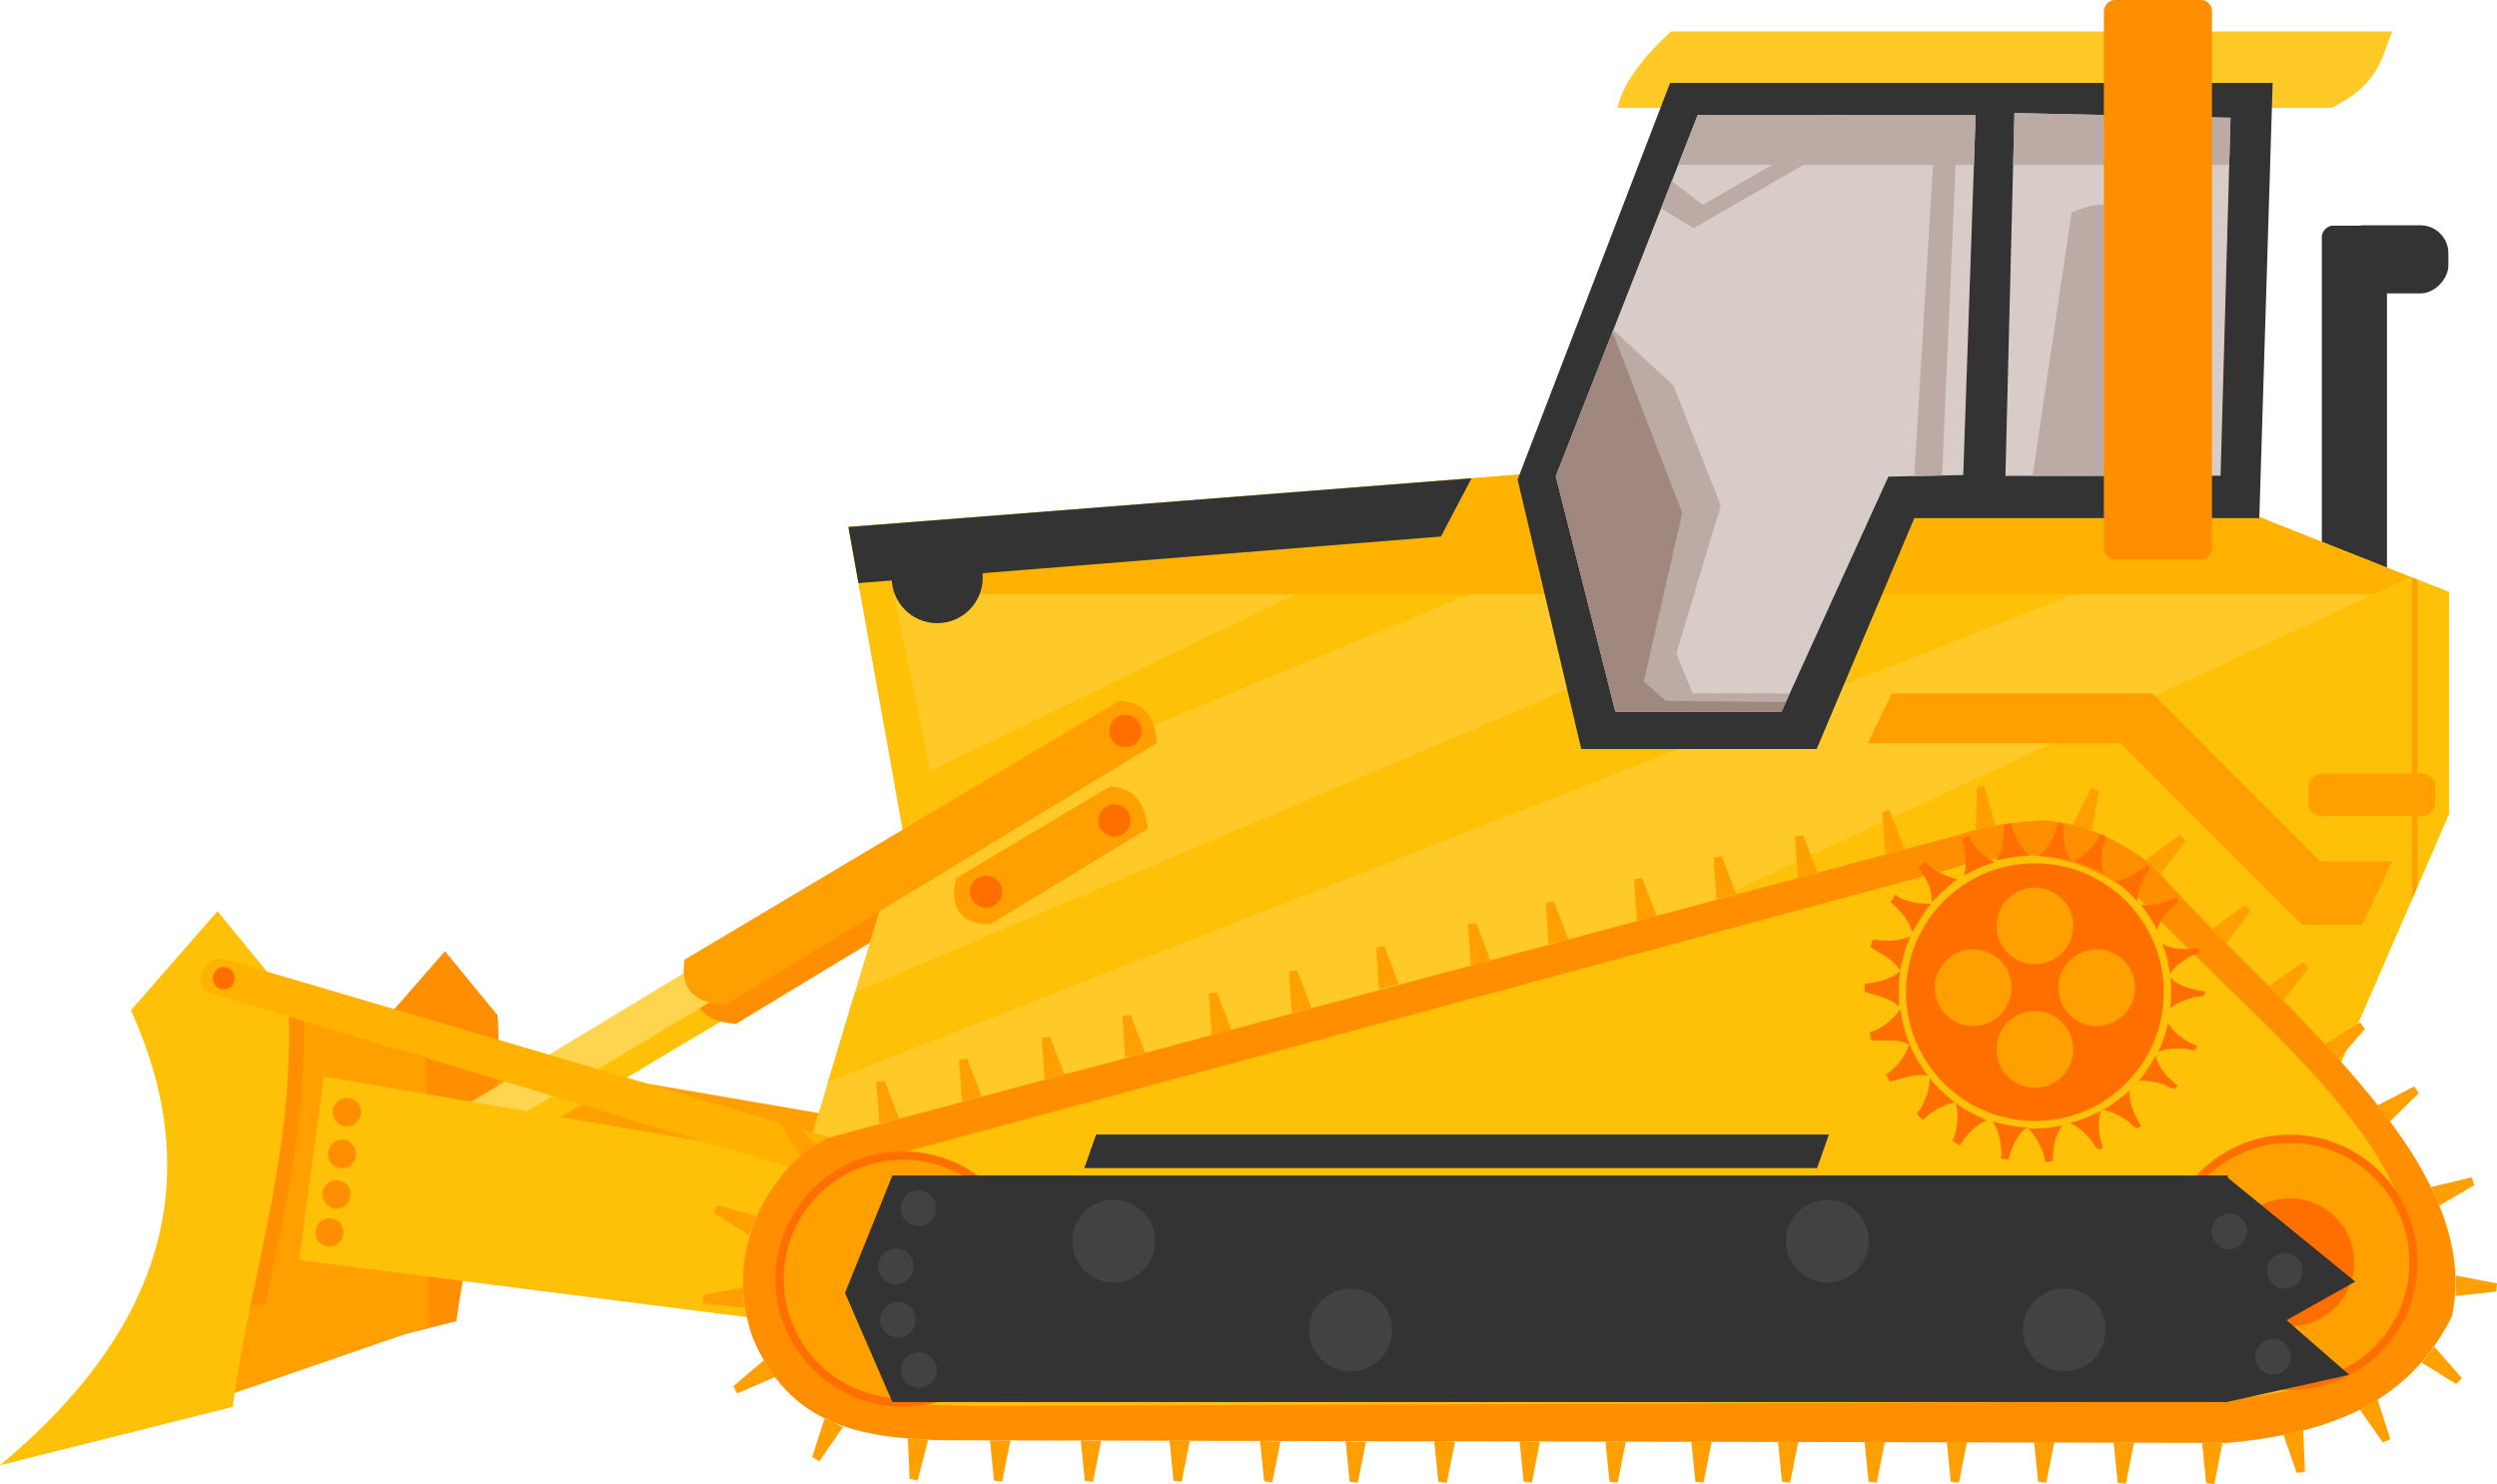 <?xml version="1.0" encoding="UTF-8" standalone="no"?>
<svg
   xmlns:dc="http://purl.org/dc/elements/1.1/"
   xmlns:cc="http://creativecommons.org/ns#"
   xmlns:rdf="http://www.w3.org/1999/02/22-rdf-syntax-ns#"
   xmlns:svg="http://www.w3.org/2000/svg"
   xmlns="http://www.w3.org/2000/svg"
   xmlns:sodipodi="http://sodipodi.sourceforge.net/DTD/sodipodi-0.dtd"
   xmlns:inkscape="http://www.inkscape.org/namespaces/inkscape"
   width="240.41mm"
   height="142.907mm"
   version="1.1"
   viewBox="0 0 851.846 506.371"
   id="svg262"
   sodipodi:docname="logo-bulldozer.svg"
   inkscape:version="0.92.3 (2405546, 2018-03-11)">
  <defs
     id="defs266" />
  <sodipodi:namedview
     pagecolor="#ffffff"
     bordercolor="#666666"
     borderopacity="1"
     objecttolerance="10"
     gridtolerance="10"
     guidetolerance="10"
     inkscape:pageopacity="0"
     inkscape:pageshadow="2"
     inkscape:window-width="1920"
     inkscape:window-height="1015"
     id="namedview264"
     showgrid="false"
     fit-margin-top="0"
     fit-margin-left="0"
     fit-margin-right="0"
     fit-margin-bottom="0"
     inkscape:zoom="0.2928921"
     inkscape:cx="450.15696"
     inkscape:cy="274.76385"
     inkscape:window-x="1920"
     inkscape:window-y="0"
     inkscape:window-maximized="1"
     inkscape:current-layer="svg262" />
  <g
     id="g250"
     transform="matrix(-1,0,0,1,766.837,-421.8)">
    <rect
       id="rect4"
       style="color:#000000;isolation:auto;mix-blend-mode:normal;solid-color:#000000;fill:#333333;color-rendering:auto;image-rendering:auto;shape-rendering:auto"
       ry="3.745"
       height="147.48"
       width="22.223"
       y="498.8"
       x="-47.477" />
    <path
       style="fill:#ffa000;fill-rule:evenodd"
       inkscape:connector-curvature="0"
       id="path6"
       d="m 400.83,816.47 206.54,-35.462 8.427,62.676 -220.15,28.05 z" />
    <path
       style="fill:#ffc107;fill-rule:evenodd"
       inkscape:connector-curvature="0"
       id="path8"
       d="m 388.29,675.27 229.39,138.86 c 4.444,2.521 2.202,13.694 -4.442,11.338 l -236.66,-141.4 z" />
    <path
       style="fill:#ff8f00;fill-rule:evenodd"
       inkscape:connector-curvature="0"
       id="path10"
       d="m 386.06,671.01 143.1,85.26 c 1.376,8.69 -2.145,14.251 -13.431,14.852 L 367.909,681.62 Z" />
    <path
       style="fill:#ff8f00;fill-rule:evenodd"
       inkscape:connector-curvature="0"
       id="path12"
       d="m 615.04,746.34 22.036,25.228 c -19.757,43.525 -7.476,81.968 33.348,115.88 L 611.159,872.58 c -4.698,-34.778 -16.285,-65.833 -14.094,-104.33 z" />
    <path
       style="fill:#ffa000;fill-rule:evenodd"
       inkscape:connector-curvature="0"
       id="path14"
       d="m 679.23,764.3 c -3.482,0.611 -57.716,18.844 -57.716,18.844 l -0.685,91.181 75.774,26.119 z" />
    <path
       style="fill:#ffca28;fill-rule:evenodd"
       inkscape:connector-curvature="0"
       id="path16"
       d="m 238.5,582.92 238.9,18.688 -18.688,104.05 46.467,154.55 H 1.109 l -69.701,-160.61 v -75.761 l 77.782,-30.81 126.77,-7.576 57.579,82.327 z" />
    <path
       style="fill:#ffc107;fill-rule:evenodd"
       inkscape:connector-curvature="0"
       id="path18"
       d="m 238.5,582.92 -20.613,38.91 42.111,0.533 198.89,82.301 2.531,-14.094 -222.52,-107.62 -0.402,-0.031 z m -102.53,2.525 -126.77,7.576 -15.307,6.062 490.46,191.84 -9.193,-30.578 -269.88,-114.7 -11.725,22.133 -26.984,-38.584 -19.422,-8.254 13.771,0.174 -24.943,-35.664 z" />
    <path
       style="fill:#ffb300;fill-rule:evenodd"
       inkscape:connector-curvature="0"
       id="path20"
       d="m 238.5,582.92 -22.062,41.645 h 256.84 l 4.123,-22.957 -238.9,-18.688 z m -102.53,2.525 -126.77,7.576 -77.783,30.809 v 0.734 h 231.92 l -27.359,-39.119 z" />
    <path
       style="fill:#ffc107;fill-rule:evenodd"
       inkscape:connector-curvature="0"
       id="path22"
       d="m -55.578,618.68 -13.008,5.152 v 75.762 l 69.701,160.62 h 463.88 l -520.57,-241.53 z" />
    <path
       style="fill:#ffca28;fill-rule:evenodd"
       inkscape:connector-curvature="0"
       id="path24"
       d="m -28.571,458.59 h 243.57 c -1.773,-9.029 -10.253,-18.803 -18.214,-26.071 h -246.07 c 3.678,8.921 4.377,18.055 20.714,26.071 z" />
    <path
       style="fill:#333333;fill-rule:evenodd"
       inkscape:connector-curvature="0"
       id="path26"
       d="m -8.481,450.08 h 205.57 l 52.023,135.36 -21.718,91.924 h -80.307 l -33.335,-78.792 h -117.68 z" />
    <path
       style="fill:#ff8f00;fill-rule:evenodd"
       inkscape:connector-curvature="0"
       id="path28"
       d="m 679.23,764.3 c -1.114,0.195 -7.92,2.375 -15.98,5.002 -0.871,35.222 6.531,65.974 12.934,97.266 l 17.895,2.812 -14.848,-105.08 z" />
    <path
       style="fill:#ffc107;fill-rule:evenodd"
       inkscape:connector-curvature="0"
       id="path30"
       d="m 692.66,732.71 29.517,33.793 c -26.465,58.302 -10.014,109.8 44.67,155.23 L 687.46,901.817 c -6.293,-46.585 -21.814,-88.184 -18.88,-139.76 z" />
    <path
       style="fill:#ffd54f;fill-rule:evenodd"
       inkscape:connector-curvature="0"
       id="path32"
       d="M 387.24,665.25 625.1,809.24 c 4.608,2.614 2.283,14.2 -4.606,11.757 l -245.4,-146.62 z" />
    <path
       style="fill:#ffc107;fill-rule:evenodd"
       inkscape:connector-curvature="0"
       id="path34"
       d="m 449.82,824.55 206.54,-35.462 8.427,62.676 -220.15,28.05 z" />
    <path
       style="fill:#ffb300;fill-rule:evenodd"
       inkscape:connector-curvature="0"
       id="path36"
       d="M 423.69,827.59 690.4,749.003 c 5.037,-1.641 12.027,7.888 5.577,11.328 l -273.73,82.384 z" />
    <path
       style="fill:#ff8f00;fill-rule:evenodd"
       inkscape:connector-curvature="0"
       id="path38"
       d="m 32.935,716.51 c 13.79,-9.357 21.602,-13.363 36.871,-14.9 10.147,0.913 20.221,1.88 27.732,4.771 l 386.75,103.63 c 17.842,8.398 36.926,36.882 25.714,68.393 -12.48,29.193 -35.251,33.983 -64.464,34.821 l -438.75,0.893 c -34.224,-3.19 -61.593,-13.281 -76.429,-43.214 -11.439,-53.825 60.424,-105.91 102.58,-154.4 z" />
    <path
       style="fill:#ffc107;fill-rule:evenodd"
       inkscape:connector-curvature="0"
       id="path40"
       d="m 466.8,600.78 -21.32,104.09 14.428,4.738 -1.19,-3.957 18.688,-104.04 -10.605,-0.83 z" />
    <path
       style="fill:#ffa000;fill-rule:evenodd"
       inkscape:connector-curvature="0"
       id="path42"
       d="m 384.93,660.83 148.38,88.408 c 1.427,9.011 -2.224,14.777 -13.926,15.401 l -147.35,-89.397 c 1.092,-6.864 2.563,-13.485 12.893,-14.411 z" />
    <path
       style="fill:#ffc107;fill-rule:evenodd"
       inkscape:connector-curvature="0"
       id="path44"
       d="m 38.174,727.22 c 13.265,-8.52 20.781,-12.168 35.468,-13.567 9.761,0.831 19.452,1.712 26.677,4.344 l 366.5,99.183 c 20.378,6.397 41.057,28.76 30.272,57.452 -12.005,26.581 -33.91,26.121 -62.013,26.884 L 14.028,900.079 c -32.923,-2.905 -54.904,-7.521 -69.175,-34.777 -11.004,-49.009 52.769,-93.934 93.319,-138.08 z" />
    <path
       style="fill:#d7ccc8;fill-rule:evenodd"
       inkscape:connector-curvature="0"
       id="path46"
       d="m 92.857,461.09 h 94.821 l 48.393,123.21 -20.357,80.393 -56.642,-0.105 -36.456,-80.162 -25.537,-0.536 z" />
    <path
       style="fill:#d7ccc8;fill-rule:evenodd"
       inkscape:connector-curvature="0"
       id="path48"
       d="m 82.685,584.18 -3.066,-123.81 -73.726,1.607 3.393,122.14 z" />
    <g
       style="fill:#ff6f00"
       id="g54"
       transform="matrix(0.5,0.866,-0.866,0.5,-167.67,647.35)">
      <path
         inkscape:connector-curvature="0"
         id="path50"
         d="m 230.14,-208.48 c -1.693,3.955 -3.781,8.03 -7.39,10.568 3.935,0.236 8.777,1.88 11.847,2.712 -2.184,-3.85 -1.617,-8.697 -1.839,-12.688 -0.843,-0.093 -1.86,-0.604 -2.618,-0.592 z m -29.298,1.175 c -1.037,0.904 -3.711,0.063 -2.305,2.133 0.89,3.713 0.273,8.366 -0.726,11.432 3.373,-1.691 8.431,-2.837 11.203,-3.777 -4.068,-1.955 -6.246,-6.156 -8.172,-9.788 z m 57.31,13.71 c -3.182,3.099 -8.181,4.796 -12.181,5.058 3.288,2.68 6.414,5.71 8.956,9.055 -0.022,-4.636 3.381,-8.661 5.258,-12.228 -0.699,-0.584 -1.5,-1.212 -2.033,-1.885 z m -84.449,4.149 c -0.506,1.099 -2.542,1.944 -0.686,2.769 2.707,2.839 4.832,6.377 5.482,10.286 1.928,-3.279 4.79,-6.536 7.162,-9.063 -4.299,0.127 -8.454,-1.675 -11.959,-3.992 z m 87.843,22.027 c 1.479,3.364 2.106,8.319 2.836,11.001 2.575,-3.405 6.691,-5.347 10.603,-6.54 -0.671,-1.147 -0.299,-3.693 -2.277,-2.58 -3.902,0.014 -8.006,-0.453 -11.417,-2.554 l 0.235,0.616 0.021,0.056 z m -89.046,5.005 c -3.519,2.615 -8.221,3.351 -12.351,3.316 -1.369,2.888 2.551,2.127 4.151,3.153 2.582,0.957 5.062,2.344 6.967,4.361 -0.1,-3.551 0.742,-7.876 1.234,-10.83 z m 90.848,20.437 c -0.905,3.846 -2.221,7.603 -4.049,11.111 4.072,-1.813 8.797,-1.034 12.806,0 -0.127,-1.236 1.95,-2.683 -0.289,-2.918 -3.425,-1.975 -6.557,-4.706 -8.468,-8.193 z m -89.234,6.782 c -1.399,4.022 -5.354,6.925 -8.166,9.297 0.851,2.472 3.439,-0.337 5.234,-0.131 2.496,-0.517 5.109,-0.673 7.611,-0.109 -1.902,-2.816 -3.483,-5.932 -4.679,-9.056 z m 75.636,17.134 c -2.332,2.358 -5.528,4.584 -7.93,6.285 4.294,0.682 7.902,3.888 10.624,6.734 2.87,-1.272 -0.525,-3.742 -0.66,-5.804 -0.886,-2.581 -1.401,-5.332 -1.171,-8.067 l -0.469,0.463 -0.394,0.389 z m -59.025,4.408 c 0.958,4.081 -0.445,8.463 -1.902,12.022 1.843,2.019 2.66,-1.962 4.196,-2.702 1.903,-1.935 4.24,-3.619 6.736,-4.549 -3.209,-1.376 -6.266,-3.105 -9.109,-5.132 l 0.079,0.362 z m 35.144,7.948 c -3.2,0.537 -6.459,0.711 -9.699,0.557 3.157,2.984 4.547,7.518 5.074,11.552 2.925,0.435 1.35,-3.455 2.308,-5.157 0.556,-2.515 1.487,-4.984 3.008,-7.08 l -0.648,0.119 -0.043,0.008 z" />
      <path
         inkscape:connector-curvature="0"
         id="path52"
         d="m 244.58,-203.23 c -2.659,3.382 -5.73,6.778 -9.873,8.295 3.74,1.247 7.992,4.088 10.741,5.686 -1.113,-4.284 0.688,-8.819 1.508,-12.732 -0.79,-0.308 -1.64,-1.065 -2.376,-1.249 z m -28.603,-6.448 c -1.236,0.605 -3.6,-0.899 -2.779,1.464 -0.101,3.817 -1.902,8.151 -3.66,10.855 3.696,-0.76 8.877,-0.558 11.799,-0.749 -3.424,-2.941 -4.44,-7.563 -5.36,-11.57 z m 51.809,28.075 c -3.876,2.17 -9.143,2.516 -13.075,1.732 2.482,3.44 4.717,7.176 6.307,11.064 1.178,-4.484 5.507,-7.491 8.244,-10.45 -0.524,-0.745 -1.135,-1.559 -1.476,-2.347 z m -82.645,-17.849 c -0.773,0.931 -2.959,1.22 -1.379,2.497 1.88,3.443 3.017,7.41 2.633,11.354 2.711,-2.668 6.318,-5.074 9.264,-6.9 -4.186,-0.991 -7.732,-3.806 -10.518,-6.951 z m 79.149,44.012 c 0.558,3.632 -0.119,8.581 -0.108,11.36 3.369,-2.622 7.847,-3.433 11.934,-3.573 -0.351,-1.282 0.667,-3.645 -1.532,-3.081 -3.773,-0.996 -7.616,-2.51 -10.367,-5.422 l 0.067,0.655 0.006,0.06 z m -87.307,-18.213 c -4.076,1.615 -8.808,1.109 -12.788,0.006 -2.07,2.435 1.914,2.715 3.193,4.12 2.247,1.593 4.283,3.574 5.601,6.016 0.823,-3.456 2.755,-7.416 3.995,-10.142 z m 82.463,43.254 c -1.869,3.481 -4.113,6.769 -6.787,9.684 4.402,-0.697 8.765,1.278 12.37,3.315 0.198,-1.227 2.578,-2.087 0.476,-2.893 -2.797,-2.794 -5.116,-6.243 -6.059,-10.105 z m -87.948,-16.545 c -2.393,3.522 -6.963,5.303 -10.294,6.867 0.182,2.608 3.409,0.565 5.089,1.228 2.545,0.147 5.109,0.672 7.38,1.864 -1.108,-3.212 -1.829,-6.632 -2.176,-9.959 z m 68.624,36.127 c -2.863,1.674 -6.526,2.997 -9.287,4.018 3.971,1.77 6.626,5.801 8.52,9.254 3.101,-0.486 0.461,-3.751 0.865,-5.777 -0.187,-2.723 0.026,-5.513 0.957,-8.095 l -0.573,0.326 -0.482,0.274 z m -58.155,-11.019 c -0.131,4.19 -2.62,8.06 -4.948,11.12 1.257,2.427 3.077,-1.207 4.752,-1.524 2.339,-1.377 5.033,-2.398 7.684,-2.651 -2.744,-2.159 -5.248,-4.621 -7.47,-7.315 l -0.018,0.37 z m 31.889,16.773 c -3.23,-0.31 -6.423,-0.985 -9.513,-1.972 2.277,3.699 2.447,8.438 1.911,12.472 2.713,1.177 2.199,-2.988 3.564,-4.383 1.188,-2.285 2.726,-4.43 4.738,-6.06 l -0.657,-0.052 -0.044,-0.003 z" />
    </g>
    <circle
       id="circle56"
       style="color:#000000;isolation:auto;mix-blend-mode:normal;solid-color:#000000;fill:#ff6f00;color-rendering:auto;image-rendering:auto;shape-rendering:auto"
       r="43.962"
       cy="760.32"
       cx="72.63" />
    <circle
       id="circle58"
       style="color:#000000;isolation:auto;mix-blend-mode:normal;solid-color:#000000;fill:#ffa000;stroke:#ff6f00;stroke-width:2.836;color-rendering:auto;image-rendering:auto;shape-rendering:auto"
       r="42.13"
       cy="852.5"
       cx="-14.416" />
    <circle
       id="circle60"
       style="color:#000000;isolation:auto;mix-blend-mode:normal;solid-color:#000000;fill:#ffa000;stroke:#ff6f00;stroke-width:2.836;color-rendering:auto;image-rendering:auto;shape-rendering:auto"
       r="42.13"
       cy="858.23"
       cx="458.75" />
    <path
       inkscape:connector-curvature="0"
       id="path62"
       style="color:#000000;isolation:auto;mix-blend-mode:normal;solid-color:#000000;fill:#333333;color-rendering:auto;image-rendering:auto;shape-rendering:auto"
       d="m 6.808,822.87 h 455.58 c 0.012,0 0.022,0.01 0.022,0.022 l 16.162,40.063 -16.162,37.213 c -0.005,0.011 -0.01,0.022 -0.022,0.022 H 6.808 c -0.012,0 -0.022,-0.01 -0.022,-0.022 v -77.277 c 0,-0.012 0.01,-0.022 0.022,-0.022 z" />
    <circle
       id="circle64"
       style="color:#000000;isolation:auto;mix-blend-mode:normal;solid-color:#000000;fill:#ff6f00;color-rendering:auto;image-rendering:auto;shape-rendering:auto"
       r="21.845"
       cy="852.5"
       cx="-14.416" />
    <path
       style="fill:#333333;fill-rule:evenodd"
       inkscape:connector-curvature="0"
       id="path66"
       d="m 6.977,900.12 -41.596,-9.232 45.078,-39.27 z" />
    <path
       style="fill:#333333;fill-rule:evenodd"
       inkscape:connector-curvature="0"
       id="path68"
       d="m -13.393,872.16 -23.258,-13.075 43.972,-35.854 3.178,60.352 z" />
    <path
       style="fill:#ffa000;fill-rule:evenodd"
       inkscape:connector-curvature="0"
       id="path70"
       d="m 408.65,775.55 -4.953,12.921 6.741,1.671 0.989,-14.169 z" />
    <path
       style="fill:#ffa000;fill-rule:evenodd"
       inkscape:connector-curvature="0"
       id="path72"
       d="m 436.87,783.04 -4.953,12.921 6.741,1.671 0.989,-14.169 z" />
    <path
       style="fill:#ffa000;fill-rule:evenodd"
       inkscape:connector-curvature="0"
       id="path74"
       d="m 465.07,790.6 -4.953,12.921 6.741,1.671 0.989,-14.169 z" />
    <path
       style="fill:#ffa000;fill-rule:evenodd"
       inkscape:connector-curvature="0"
       id="path76"
       d="m 498.62,802.55 -10.036,9.527 5.363,4.412 6.996,-12.361 z" />
    <path
       style="fill:#ffa000;fill-rule:evenodd"
       inkscape:connector-curvature="0"
       id="path78"
       d="m 522.1,833.05 -13.339,3.68 2.654,6.418 11.992,-7.611 z" />
    <path
       style="fill:#ffa000;fill-rule:evenodd"
       inkscape:connector-curvature="0"
       id="path80"
       d="m 527.04,863.68 -13.597,-2.569 -0.443,6.931 14.118,-1.553 z" />
    <g
       style="fill:#ffa000;fill-rule:evenodd"
       id="g122">
      <path
         inkscape:connector-curvature="0"
         id="path82"
         d="m 516.65,894.75 -10.543,-8.962 -3.815,5.803 13.036,5.638 z" />
      <path
         inkscape:connector-curvature="0"
         id="path84"
         d="m 489.77,918.95 -4.241,-13.172 -6.299,2.924 8.112,11.659 z" />
      <path
         inkscape:connector-curvature="0"
         id="path86"
         d="m 456.54,926.42 0.595,-13.825 -6.923,0.555 3.559,13.75 z" />
      <path
         inkscape:connector-curvature="0"
         id="path88"
         d="m 427.73,926.97 1.386,-13.768 -6.943,0.158 2.766,13.931 z" />
      <path
         inkscape:connector-curvature="0"
         id="path90"
         d="m 396.75,927.08 1.386,-13.768 -6.943,0.158 2.766,13.931 z" />
      <path
         inkscape:connector-curvature="0"
         id="path92"
         d="m 366.49,927.04 1.386,-13.768 -6.943,0.158 2.766,13.931 z" />
      <path
         inkscape:connector-curvature="0"
         id="path94"
         d="m 335.57,927.24 1.386,-13.768 -6.943,0.158 2.766,13.931 z" />
      <path
         inkscape:connector-curvature="0"
         id="path96"
         d="m 306.4,927.35 1.386,-13.768 -6.943,0.158 2.766,13.931 z" />
      <path
         inkscape:connector-curvature="0"
         id="path98"
         d="m 276.09,927.35 1.386,-13.768 -6.943,0.158 2.766,13.931 z" />
      <path
         inkscape:connector-curvature="0"
         id="path100"
         d="m 276.09,927.35 1.386,-13.768 -6.943,0.158 2.766,13.931 z" />
      <path
         inkscape:connector-curvature="0"
         id="path102"
         d="m 247.05,927.35 1.386,-13.768 -6.943,0.158 2.766,13.931 z" />
      <path
         inkscape:connector-curvature="0"
         id="path104"
         d="m 217.76,927.35 1.386,-13.768 -6.943,0.158 2.766,13.931 z" />
      <path
         inkscape:connector-curvature="0"
         id="path106"
         d="m 188.46,927.35 1.386,-13.768 -6.943,0.158 2.766,13.931 z" />
      <path
         inkscape:connector-curvature="0"
         id="path108"
         d="m 158.92,927.35 1.386,-13.768 -6.943,0.158 2.766,13.931 z" />
      <path
         inkscape:connector-curvature="0"
         id="path110"
         d="m 129.37,927.35 1.386,-13.768 -6.943,0.158 2.766,13.931 z" />
      <path
         inkscape:connector-curvature="0"
         id="path112"
         d="m 101.34,927.35 1.386,-13.768 -6.943,0.158 2.766,13.931 z" />
      <path
         inkscape:connector-curvature="0"
         id="path114"
         d="m 71.537,927.35 1.386,-13.768 -6.943,0.158 2.766,13.931 z" />
      <path
         inkscape:connector-curvature="0"
         id="path116"
         d="m 44.39,927.72 1.386,-13.768 -6.943,0.158 2.766,13.931 z" />
      <path
         inkscape:connector-curvature="0"
         id="path118"
         d="m 14.211,927.85 1.386,-13.768 -6.943,0.158 2.766,13.931 z" />
      <path
         inkscape:connector-curvature="0"
         id="path120"
         d="m -16.687,924.33 4.566,-13.063 -6.787,-1.47 -0.567,14.192 z" />
    </g>
    <g
       style="fill:#ffa000;fill-rule:evenodd"
       id="g134">
      <path
         inkscape:connector-curvature="0"
         id="path124"
         d="m -46.029,913.95 7.911,-11.353 -6.142,-3.241 -4.364,13.517 z" />
      <path
         inkscape:connector-curvature="0"
         id="path126"
         d="m -71.089,894.03 11.765,-7.285 -4.353,-5.411 -9.366,10.678 z" />
      <path
         inkscape:connector-curvature="0"
         id="path128"
         d="m -84.718,862.48 13.755,1.507 -0.096,-6.944 -13.955,2.643 z" />
      <path
         inkscape:connector-curvature="0"
         id="path130"
         d="m -77.249,826.18 11.934,7.005 2.754,-6.375 -13.815,-3.3 z" />
      <path
         inkscape:connector-curvature="0"
         id="path132"
         d="m -58.302,794.83 9.896,9.672 4.208,-5.524 -12.614,-6.529 z" />
    </g>
    <g
       style="fill:#ffa000;fill-rule:evenodd"
       id="g168">
      <path
         inkscape:connector-curvature="0"
         id="path136"
         d="m 90,689.84 -4.018,13.839 6.875,0.982 -0.446,-14.196 z" />
      <path
         inkscape:connector-curvature="0"
         id="path138"
         d="m 122.35,698.15 -5.395,13.363 6.741,1.671 0.989,-14.169 z" />
      <path
         inkscape:connector-curvature="0"
         id="path140"
         d="m 151.69,706.8 -4.953,12.921 6.741,1.671 0.989,-14.169 z" />
      <path
         inkscape:connector-curvature="0"
         id="path142"
         d="m 179.46,713.92 -4.953,12.921 6.741,1.671 0.989,-14.169 z" />
      <path
         inkscape:connector-curvature="0"
         id="path144"
         d="m 206.6,721.42 -4.953,12.921 6.741,1.671 0.989,-14.169 z" />
      <path
         inkscape:connector-curvature="0"
         id="path146"
         d="m 236.75,729.38 -4.953,12.921 6.741,1.671 0.989,-14.169 z" />
      <path
         inkscape:connector-curvature="0"
         id="path148"
         d="m 263.27,736.7 -4.953,12.921 6.741,1.671 0.989,-14.169 z" />
      <path
         inkscape:connector-curvature="0"
         id="path150"
         d="m 294.59,744.66 -4.953,12.921 6.741,1.671 0.989,-14.169 z" />
      <path
         inkscape:connector-curvature="0"
         id="path152"
         d="m 324.37,752.86 -4.953,12.921 6.741,1.671 0.989,-14.169 z" />
      <path
         inkscape:connector-curvature="0"
         id="path154"
         d="m 351.69,760.36 -4.953,12.921 6.741,1.671 0.989,-14.169 z" />
      <path
         inkscape:connector-curvature="0"
         id="path156"
         d="m 381.16,768.04 -4.953,12.921 6.741,1.671 0.989,-14.169 z" />
      <path
         inkscape:connector-curvature="0"
         id="path158"
         d="m -39.962,772.88 9.092,10.431 4.636,-5.171 -12.053,-7.515 z" />
      <path
         inkscape:connector-curvature="0"
         id="path160"
         d="m -20.648,752.17 8.455,10.954 4.936,-4.886 -11.583,-8.22 z" />
      <path
         inkscape:connector-curvature="0"
         id="path162"
         d="m -0.87,732.68 8.25,11.109 5.026,-4.793 -11.429,-8.433 z" />
      <path
         inkscape:connector-curvature="0"
         id="path164"
         d="m 21.241,708.75 8.323,11.054 4.994,-4.827 -11.484,-8.357 z" />
      <path
         inkscape:connector-curvature="0"
         id="path166"
         d="m 50.76,691.67 2.459,13.617 6.631,-2.063 -6.495,-12.631 z" />
    </g>
    <path
       inkscape:connector-curvature="0"
       id="path170"
       style="color:#000000;isolation:auto;mix-blend-mode:normal;solid-color:#000000;fill:#bcaaa4;color-rendering:auto;image-rendering:auto;shape-rendering:auto"
       d="m 79.619,460.37 -73.727,1.607 0.447,16.096 h 73.717 l -0.438,-17.703 z" />
    <path
       style="fill:#bcaaa4;fill-rule:evenodd"
       inkscape:connector-curvature="0"
       id="path172"
       d="m 42.426,493.24 -0.402,90.906 31.387,0.023 -9.239,-62.434 -0.62,-4.187 -0.481,-3.249 -2.967,-20.05 c -5.2,-1.86 -10.178,-4.21 -17.678,-1.01 z" />
    <rect
       id="rect174"
       style="color:#000000;isolation:auto;mix-blend-mode:normal;solid-color:#000000;fill:#ff8f00;color-rendering:auto;image-rendering:auto;shape-rendering:auto"
       ry="3.745"
       height="190.92"
       width="36.871"
       y="421.8"
       x="12.227" />
    <ellipse
       id="ellipse176"
       style="color:#000000;isolation:auto;mix-blend-mode:normal;solid-color:#000000;fill:#ff6f00;color-rendering:auto;image-rendering:auto;shape-rendering:auto"
       ry="3.851"
       rx="3.725"
       cy="755.57"
       cx="690.5" />
    <ellipse
       id="ellipse178"
       style="color:#000000;isolation:auto;mix-blend-mode:normal;solid-color:#000000;fill:#ff8f00;color-rendering:auto;image-rendering:auto;shape-rendering:auto"
       ry="4.861"
       rx="4.798"
       cy="801.28"
       cx="648.52" />
    <ellipse
       id="ellipse180"
       style="color:#000000;isolation:auto;mix-blend-mode:normal;solid-color:#000000;fill:#ff8f00;color-rendering:auto;image-rendering:auto;shape-rendering:auto"
       ry="4.861"
       rx="4.798"
       cy="815.54"
       cx="650.16" />
    <ellipse
       id="ellipse182"
       style="color:#000000;isolation:auto;mix-blend-mode:normal;solid-color:#000000;fill:#ff8f00;color-rendering:auto;image-rendering:auto;shape-rendering:auto"
       ry="4.861"
       rx="4.798"
       cy="829.31"
       cx="652.05" />
    <ellipse
       id="ellipse184"
       style="color:#000000;isolation:auto;mix-blend-mode:normal;solid-color:#000000;fill:#ff8f00;color-rendering:auto;image-rendering:auto;shape-rendering:auto"
       ry="4.861"
       rx="4.798"
       cy="842.31"
       cx="654.45" />
    <path
       style="fill:#333333;fill-rule:evenodd"
       inkscape:connector-curvature="0"
       id="path186"
       d="m 264.82,584.98 10.449,19.889 198.7,15.895 3.439,-19.154 -212.59,-16.629 z" />
    <path
       inkscape:connector-curvature="0"
       id="path188"
       style="color:#000000;isolation:auto;mix-blend-mode:normal;solid-color:#000000;fill:#ffa000;color-rendering:auto;image-rendering:auto;shape-rendering:auto"
       d="m -56.072,618.87 -1.785,0.707 v 104.73 l 1.785,4.113 v -109.55 z" />
    <rect
       id="rect190"
       style="color:#000000;isolation:auto;mix-blend-mode:normal;solid-color:#000000;fill:#ffa000;color-rendering:auto;image-rendering:auto;shape-rendering:auto"
       ry="4.308"
       height="14.464"
       width="43.214"
       y="685.76"
       x="-63.929" />
    <path
       style="fill:#bcaaa4;fill-rule:evenodd"
       inkscape:connector-curvature="0"
       id="path192"
       d="m 136.65,461.09 0.373,8.525 52.082,30.07 11.059,-6.807 -3.648,-9.289 -10.564,8.133 -40.953,-23.645 v -6.988 h -8.348 z" />
    <path
       inkscape:connector-curvature="0"
       id="path194"
       style="color:#000000;isolation:auto;mix-blend-mode:normal;solid-color:#000000;fill:#bcaaa4;color-rendering:auto;image-rendering:auto;shape-rendering:auto"
       d="m 92.857,461.09 0.584,16.988 h 100.91 l -6.672,-16.988 h -94.822 z" />
    <circle
       id="circle196"
       style="color:#000000;isolation:auto;mix-blend-mode:normal;solid-color:#000000;fill:#ffa000;stroke:#ff6f00;stroke-width:3.1;color-rendering:auto;image-rendering:auto;shape-rendering:auto"
       r="14.643"
       cy="737.72"
       cx="72.63" />
    <circle
       id="circle198"
       style="color:#000000;isolation:auto;mix-blend-mode:normal;solid-color:#000000;fill:#ffa000;stroke:#ff6f00;stroke-width:3.1;color-rendering:auto;image-rendering:auto;shape-rendering:auto"
       r="14.643"
       cy="779.86"
       cx="72.63" />
    <circle
       id="circle200"
       style="color:#000000;isolation:auto;mix-blend-mode:normal;solid-color:#000000;fill:#ffa000;stroke:#ff6f00;stroke-width:3.1;color-rendering:auto;image-rendering:auto;shape-rendering:auto"
       r="14.643"
       cy="-93.701"
       cx="758.79"
       transform="rotate(90)" />
    <circle
       id="circle202"
       style="color:#000000;isolation:auto;mix-blend-mode:normal;solid-color:#000000;fill:#ffa000;stroke:#ff6f00;stroke-width:3.1;color-rendering:auto;image-rendering:auto;shape-rendering:auto"
       r="14.643"
       cy="-51.558"
       cx="758.79"
       transform="rotate(90)" />
    <path
       style="fill:#bcaaa4;fill-rule:evenodd"
       inkscape:connector-curvature="0"
       id="path204"
       d="m 216.46,534.36 -20.488,18.988 -16.162,40.91 15.152,50.508 -5.555,13.637 h -33.146 l 2.814,6.188 56.643,0.105 20.357,-80.395 -19.615,-49.941 z" />
    <path
       style="fill:#a1887f;fill-rule:evenodd"
       inkscape:connector-curvature="0"
       id="path206"
       d="m 216.74,535.08 -23.801,61.705 13.131,57.578 -7.576,6.566 -40.904,0.402 1.482,3.26 56.643,0.105 20.357,-80.395 -19.332,-49.223 z" />
    <path
       style="fill:#bcaaa4;fill-rule:evenodd"
       inkscape:connector-curvature="0"
       id="path208"
       d="m 107.08,473.04 -7.576,1.012 4.803,109.99 9.482,0.197 -6.709,-111.2 z" />
    <path
       style="fill:#ffa000;fill-rule:evenodd"
       inkscape:connector-curvature="0"
       id="path210"
       d="m 388.14,690.12 c -10.33,0.926 -11.8,7.548 -12.893,14.412 l 53.887,32.693 c 10.142,-0.334 13.863,-5.7 11.547,-15.799 z" />
    <circle
       id="circle212"
       style="color:#000000;isolation:auto;mix-blend-mode:normal;solid-color:#000000;fill:#ff8f00;color-rendering:auto;image-rendering:auto;shape-rendering:auto"
       r="5.493"
       cy="671.22"
       cx="382.91" />
    <circle
       id="circle214"
       style="color:#000000;isolation:auto;mix-blend-mode:normal;solid-color:#000000;fill:#ff6f00;color-rendering:auto;image-rendering:auto;shape-rendering:auto"
       r="5.493"
       cy="671.22"
       cx="382.91" />
    <circle
       id="circle216"
       style="color:#000000;isolation:auto;mix-blend-mode:normal;solid-color:#000000;fill:#ff6f00;color-rendering:auto;image-rendering:auto;shape-rendering:auto"
       r="5.493"
       cy="701.75"
       cx="386.66" />
    <circle
       id="circle218"
       style="color:#000000;isolation:auto;mix-blend-mode:normal;solid-color:#000000;fill:#ff6f00;color-rendering:auto;image-rendering:auto;shape-rendering:auto"
       r="5.493"
       cy="726.04"
       cx="430.41" />
    <path
       style="fill:#ffa000;fill-rule:evenodd"
       inkscape:connector-curvature="0"
       id="path220"
       d="m -38.929,737.36 h 20.357 l 61.964,-61.964 h 86.25 l -8.214,-16.964 h -88.929 l -57.321,57.321 h -24.464 z" />
    <circle
       id="circle222"
       style="color:#000000;isolation:auto;mix-blend-mode:normal;solid-color:#000000;fill:#333333;color-rendering:auto;image-rendering:auto;shape-rendering:auto"
       r="15.536"
       cy="-447.11"
       cx="618.89"
       transform="rotate(90)" />
    <rect
       id="rect224"
       style="color:#000000;isolation:auto;mix-blend-mode:normal;solid-color:#000000;fill:#333333;color-rendering:auto;image-rendering:auto;shape-rendering:auto"
       ry="9.553"
       height="23.234"
       width="38.638"
       y="498.67"
       x="-68.438" />
    <circle
       id="circle226"
       style="color:#000000;isolation:auto;mix-blend-mode:normal;solid-color:#000000;fill:#424242;color-rendering:auto;image-rendering:auto;shape-rendering:auto"
       r="14.142"
       cy="875.59"
       cx="62.629" />
    <circle
       id="circle228"
       style="color:#000000;isolation:auto;mix-blend-mode:normal;solid-color:#000000;fill:#424242;color-rendering:auto;image-rendering:auto;shape-rendering:auto"
       r="14.142"
       cy="845.28"
       cx="143.44" />
    <circle
       id="circle230"
       style="color:#000000;isolation:auto;mix-blend-mode:normal;solid-color:#000000;fill:#424242;color-rendering:auto;image-rendering:auto;shape-rendering:auto"
       r="14.142"
       cy="875.59"
       cx="306.08" />
    <circle
       id="circle232"
       style="color:#000000;isolation:auto;mix-blend-mode:normal;solid-color:#000000;fill:#424242;color-rendering:auto;image-rendering:auto;shape-rendering:auto"
       r="14.142"
       cy="845.28"
       cx="386.89" />
    <rect
       id="rect234"
       style="color:#000000;isolation:auto;mix-blend-mode:normal;solid-color:#000000;fill:#333333;color-rendering:auto;image-rendering:auto;shape-rendering:auto"
       ry="0.024"
       height="12.122"
       width="250"
       y="857.81"
       x="-142.75"
       transform="matrix(1,0,0.333,0.943,0,0)" />
    <circle
       id="circle236"
       style="color:#000000;isolation:auto;mix-blend-mode:normal;solid-color:#000000;fill:#424242;color-rendering:auto;image-rendering:auto;shape-rendering:auto"
       r="6.074"
       cy="834.06"
       cx="453.53" />
    <circle
       id="circle238"
       style="color:#000000;isolation:auto;mix-blend-mode:normal;solid-color:#000000;fill:#424242;color-rendering:auto;image-rendering:auto;shape-rendering:auto"
       r="6.074"
       cy="853.89"
       cx="461.21" />
    <circle
       id="circle240"
       style="color:#000000;isolation:auto;mix-blend-mode:normal;solid-color:#000000;fill:#424242;color-rendering:auto;image-rendering:auto;shape-rendering:auto"
       r="6.074"
       cy="872.1"
       cx="460.49" />
    <circle
       id="circle242"
       style="color:#000000;isolation:auto;mix-blend-mode:normal;solid-color:#000000;fill:#424242;color-rendering:auto;image-rendering:auto;shape-rendering:auto"
       r="6.074"
       cy="889.24"
       cx="453.35" />
    <circle
       id="circle244"
       style="color:#000000;isolation:auto;mix-blend-mode:normal;solid-color:#000000;fill:#424242;color-rendering:auto;image-rendering:auto;shape-rendering:auto"
       r="6.074"
       cy="855.38"
       cx="-12.627" />
    <circle
       id="circle246"
       style="color:#000000;isolation:auto;mix-blend-mode:normal;solid-color:#000000;fill:#424242;color-rendering:auto;image-rendering:auto;shape-rendering:auto"
       r="6.074"
       cy="842"
       cx="6.313" />
    <circle
       id="circle248"
       style="color:#000000;isolation:auto;mix-blend-mode:normal;solid-color:#000000;fill:#424242;color-rendering:auto;image-rendering:auto;shape-rendering:auto"
       r="6.074"
       cy="884.68"
       cx="-8.586" />
  </g>
</svg>

